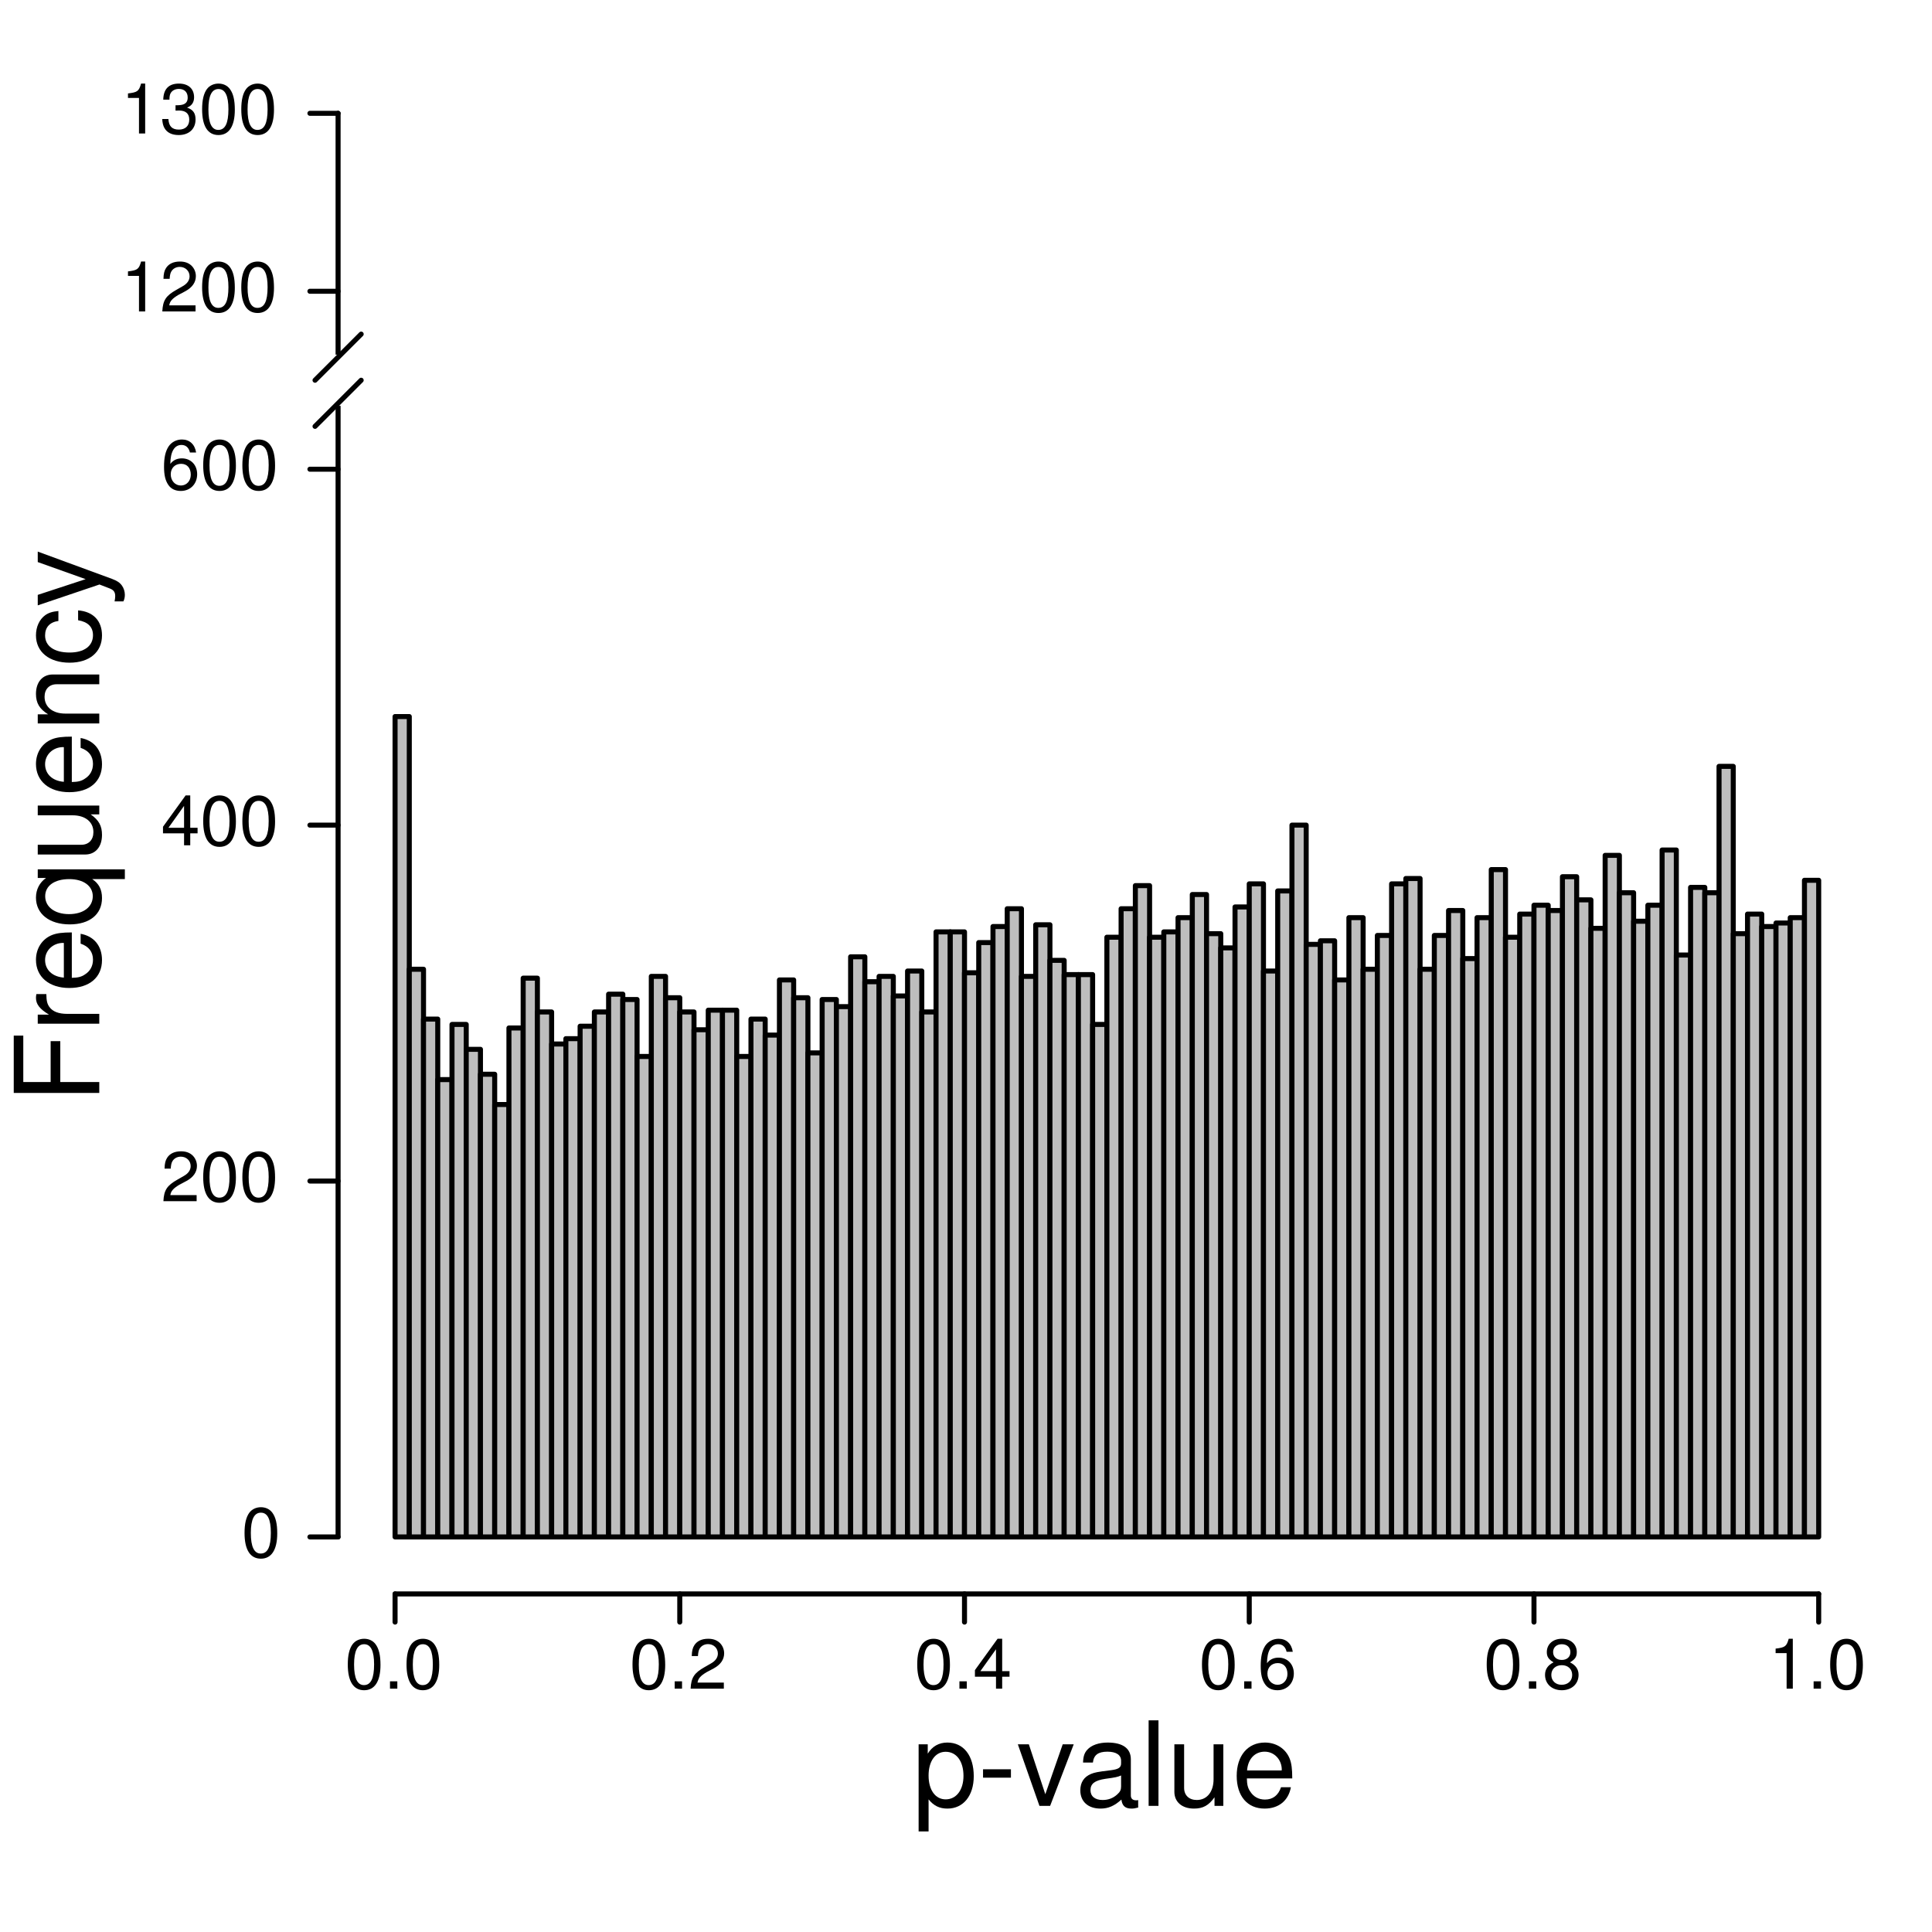<?xml version="1.0" encoding="UTF-8"?>
<svg xmlns="http://www.w3.org/2000/svg" xmlns:xlink="http://www.w3.org/1999/xlink" width="288pt" height="288pt" viewBox="0 0 288 288" version="1.1">
<defs>
<g>
<symbol overflow="visible" id="glyph0-0">
<path style="stroke:none;" d=""/>
</symbol>
<symbol overflow="visible" id="glyph0-1">
<path style="stroke:none;" d="M 0.938 3.812 L 2.422 3.812 L 2.422 -0.969 C 3.188 -0.016 4.047 0.406 5.234 0.406 C 7.594 0.406 9.156 -1.5 9.156 -4.422 C 9.156 -7.5 7.641 -9.438 5.219 -9.438 C 3.969 -9.438 2.969 -8.875 2.297 -7.781 L 2.297 -9.172 L 0.938 -9.172 Z M 4.969 -8.062 C 6.578 -8.062 7.625 -6.656 7.625 -4.469 C 7.625 -2.375 6.562 -0.969 4.969 -0.969 C 3.438 -0.969 2.422 -2.359 2.422 -4.516 C 2.422 -6.672 3.438 -8.062 4.969 -8.062 Z M 4.969 -8.062 "/>
</symbol>
<symbol overflow="visible" id="glyph0-2">
<path style="stroke:none;" d="M 4.969 -5.453 L 0.812 -5.453 L 0.812 -4.203 L 4.969 -4.203 Z M 4.969 -5.453 "/>
</symbol>
<symbol overflow="visible" id="glyph0-3">
<path style="stroke:none;" d="M 4.984 0 L 8.5 -9.172 L 6.859 -9.172 L 4.266 -1.734 L 1.812 -9.172 L 0.172 -9.172 L 3.391 0 Z M 4.984 0 "/>
</symbol>
<symbol overflow="visible" id="glyph0-4">
<path style="stroke:none;" d="M 9.359 -0.859 C 9.203 -0.828 9.141 -0.828 9.047 -0.828 C 8.547 -0.828 8.266 -1.078 8.266 -1.547 L 8.266 -6.938 C 8.266 -8.562 7.062 -9.438 4.812 -9.438 C 3.484 -9.438 2.375 -9.047 1.766 -8.359 C 1.344 -7.891 1.172 -7.375 1.141 -6.453 L 2.609 -6.453 C 2.734 -7.578 3.391 -8.078 4.766 -8.078 C 6.078 -8.078 6.812 -7.594 6.812 -6.719 L 6.812 -6.328 C 6.812 -5.719 6.438 -5.453 5.281 -5.312 C 3.219 -5.062 2.906 -4.984 2.344 -4.766 C 1.281 -4.328 0.734 -3.5 0.734 -2.312 C 0.734 -0.641 1.891 0.406 3.75 0.406 C 4.906 0.406 5.828 0 6.859 -0.938 C 6.969 -0.016 7.422 0.406 8.359 0.406 C 8.656 0.406 8.891 0.375 9.359 0.25 Z M 6.812 -2.891 C 6.812 -2.391 6.672 -2.094 6.234 -1.703 C 5.641 -1.156 4.922 -0.875 4.062 -0.875 C 2.922 -0.875 2.25 -1.422 2.25 -2.344 C 2.25 -3.312 2.906 -3.797 4.469 -4.031 C 6 -4.234 6.312 -4.312 6.812 -4.531 Z M 6.812 -2.891 "/>
</symbol>
<symbol overflow="visible" id="glyph0-5">
<path style="stroke:none;" d="M 2.656 -12.75 L 1.188 -12.75 L 1.188 0 L 2.656 0 Z M 2.656 -12.75 "/>
</symbol>
<symbol overflow="visible" id="glyph0-6">
<path style="stroke:none;" d="M 8.438 0 L 8.438 -9.172 L 6.984 -9.172 L 6.984 -3.969 C 6.984 -2.094 6 -0.875 4.484 -0.875 C 3.328 -0.875 2.594 -1.578 2.594 -2.672 L 2.594 -9.172 L 1.141 -9.172 L 1.141 -2.094 C 1.141 -0.578 2.281 0.406 4.062 0.406 C 5.406 0.406 6.266 -0.062 7.125 -1.281 L 7.125 0 Z M 8.438 0 "/>
</symbol>
<symbol overflow="visible" id="glyph0-7">
<path style="stroke:none;" d="M 8.984 -4.094 C 8.984 -5.5 8.875 -6.328 8.609 -7.016 C 8.016 -8.516 6.609 -9.438 4.906 -9.438 C 2.344 -9.438 0.703 -7.469 0.703 -4.469 C 0.703 -1.453 2.297 0.406 4.859 0.406 C 6.969 0.406 8.422 -0.781 8.781 -2.781 L 7.312 -2.781 C 6.906 -1.578 6.094 -0.938 4.922 -0.938 C 3.984 -0.938 3.203 -1.359 2.719 -2.141 C 2.359 -2.656 2.234 -3.188 2.219 -4.094 Z M 2.25 -5.281 C 2.375 -6.984 3.406 -8.078 4.875 -8.078 C 6.312 -8.078 7.422 -6.891 7.422 -5.391 C 7.422 -5.359 7.422 -5.312 7.406 -5.281 Z M 2.25 -5.281 "/>
</symbol>
<symbol overflow="visible" id="glyph1-0">
<path style="stroke:none;" d=""/>
</symbol>
<symbol overflow="visible" id="glyph1-1">
<path style="stroke:none;" d="M 2.891 -7.438 C 2.188 -7.438 1.562 -7.141 1.172 -6.625 C 0.688 -5.969 0.453 -4.984 0.453 -3.594 C 0.453 -1.094 1.297 0.234 2.891 0.234 C 4.469 0.234 5.328 -1.094 5.328 -3.531 C 5.328 -4.984 5.094 -5.953 4.594 -6.625 C 4.203 -7.156 3.594 -7.438 2.891 -7.438 Z M 2.891 -6.625 C 3.891 -6.625 4.375 -5.625 4.375 -3.625 C 4.375 -1.516 3.891 -0.531 2.859 -0.531 C 1.891 -0.531 1.391 -1.547 1.391 -3.594 C 1.391 -5.625 1.891 -6.625 2.891 -6.625 Z M 2.891 -6.625 "/>
</symbol>
<symbol overflow="visible" id="glyph1-2">
<path style="stroke:none;" d="M 2 -1.094 L 0.906 -1.094 L 0.906 0 L 2 0 Z M 2 -1.094 "/>
</symbol>
<symbol overflow="visible" id="glyph1-3">
<path style="stroke:none;" d="M 5.312 -0.906 L 1.391 -0.906 C 1.484 -1.516 1.828 -1.906 2.734 -2.453 L 3.797 -3.016 C 4.828 -3.578 5.359 -4.344 5.359 -5.266 C 5.359 -5.875 5.109 -6.453 4.672 -6.859 C 4.234 -7.25 3.688 -7.438 2.984 -7.438 C 2.031 -7.438 1.328 -7.109 0.922 -6.484 C 0.656 -6.078 0.547 -5.625 0.531 -4.859 L 1.453 -4.859 C 1.484 -5.359 1.547 -5.672 1.672 -5.906 C 1.906 -6.359 2.391 -6.641 2.953 -6.641 C 3.797 -6.641 4.422 -6.031 4.422 -5.234 C 4.422 -4.656 4.078 -4.141 3.406 -3.766 L 2.453 -3.219 C 0.891 -2.344 0.438 -1.641 0.359 0 L 5.312 0 Z M 5.312 -0.906 "/>
</symbol>
<symbol overflow="visible" id="glyph1-4">
<path style="stroke:none;" d="M 3.438 -1.781 L 3.438 0 L 4.359 0 L 4.359 -1.781 L 5.453 -1.781 L 5.453 -2.609 L 4.359 -2.609 L 4.359 -7.438 L 3.672 -7.438 L 0.297 -2.766 L 0.297 -1.781 Z M 3.438 -2.609 L 1.109 -2.609 L 3.438 -5.875 Z M 3.438 -2.609 "/>
</symbol>
<symbol overflow="visible" id="glyph1-5">
<path style="stroke:none;" d="M 5.234 -5.5 C 5.047 -6.719 4.25 -7.438 3.125 -7.438 C 2.297 -7.438 1.562 -7.047 1.125 -6.391 C 0.656 -5.656 0.453 -4.75 0.453 -3.391 C 0.453 -2.141 0.641 -1.344 1.078 -0.688 C 1.484 -0.078 2.125 0.234 2.953 0.234 C 4.375 0.234 5.391 -0.812 5.391 -2.266 C 5.391 -3.656 4.438 -4.625 3.109 -4.625 C 2.375 -4.625 1.797 -4.344 1.391 -3.797 C 1.406 -5.625 2 -6.625 3.062 -6.625 C 3.703 -6.625 4.156 -6.219 4.312 -5.5 Z M 3 -3.812 C 3.891 -3.812 4.438 -3.188 4.438 -2.188 C 4.438 -1.266 3.812 -0.578 2.969 -0.578 C 2.094 -0.578 1.453 -1.297 1.453 -2.25 C 1.453 -3.172 2.078 -3.812 3 -3.812 Z M 3 -3.812 "/>
</symbol>
<symbol overflow="visible" id="glyph1-6">
<path style="stroke:none;" d="M 4.109 -3.922 C 4.875 -4.375 5.125 -4.75 5.125 -5.453 C 5.125 -6.625 4.203 -7.438 2.891 -7.438 C 1.578 -7.438 0.656 -6.625 0.656 -5.453 C 0.656 -4.766 0.906 -4.391 1.656 -3.922 C 0.812 -3.5 0.391 -2.891 0.391 -2.062 C 0.391 -0.703 1.422 0.234 2.891 0.234 C 4.359 0.234 5.391 -0.703 5.391 -2.062 C 5.391 -2.891 4.969 -3.5 4.109 -3.922 Z M 2.891 -6.625 C 3.672 -6.625 4.172 -6.156 4.172 -5.438 C 4.172 -4.75 3.672 -4.281 2.891 -4.281 C 2.109 -4.281 1.594 -4.75 1.594 -5.453 C 1.594 -6.156 2.109 -6.625 2.891 -6.625 Z M 2.891 -3.5 C 3.812 -3.5 4.438 -2.922 4.438 -2.047 C 4.438 -1.172 3.812 -0.578 2.859 -0.578 C 1.969 -0.578 1.328 -1.172 1.328 -2.047 C 1.328 -2.922 1.969 -3.5 2.891 -3.5 Z M 2.891 -3.5 "/>
</symbol>
<symbol overflow="visible" id="glyph1-7">
<path style="stroke:none;" d="M 2.719 -5.297 L 2.719 0 L 3.641 0 L 3.641 -7.438 L 3.031 -7.438 C 2.703 -6.297 2.5 -6.141 1.078 -5.969 L 1.078 -5.297 Z M 2.719 -5.297 "/>
</symbol>
<symbol overflow="visible" id="glyph1-8">
<path style="stroke:none;" d="M 2.328 -3.406 L 2.438 -3.406 L 2.828 -3.422 C 3.844 -3.422 4.375 -2.969 4.375 -2.062 C 4.375 -1.141 3.797 -0.578 2.828 -0.578 C 1.812 -0.578 1.328 -1.078 1.266 -2.156 L 0.344 -2.156 C 0.375 -1.562 0.484 -1.172 0.656 -0.844 C 1.047 -0.125 1.781 0.234 2.797 0.234 C 4.328 0.234 5.312 -0.672 5.312 -2.078 C 5.312 -3.031 4.953 -3.547 4.047 -3.859 C 4.75 -4.125 5.094 -4.656 5.094 -5.391 C 5.094 -6.672 4.234 -7.438 2.828 -7.438 C 1.328 -7.438 0.531 -6.625 0.5 -5.047 L 1.422 -5.047 C 1.422 -5.484 1.469 -5.75 1.578 -5.969 C 1.797 -6.391 2.25 -6.641 2.828 -6.641 C 3.656 -6.641 4.141 -6.156 4.141 -5.359 C 4.141 -4.844 3.953 -4.531 3.547 -4.359 C 3.297 -4.25 2.969 -4.203 2.328 -4.203 Z M 2.328 -3.406 "/>
</symbol>
<symbol overflow="visible" id="glyph2-0">
<path style="stroke:none;" d=""/>
</symbol>
<symbol overflow="visible" id="glyph2-1">
<path style="stroke:none;" d="M -5.812 -3.203 L -5.812 -9.297 L -7.25 -9.297 L -7.25 -3.203 L -11.328 -3.203 L -11.328 -10.125 L -12.75 -10.125 L -12.75 -1.578 L 0 -1.578 L 0 -3.203 Z M -5.812 -3.203 "/>
</symbol>
<symbol overflow="visible" id="glyph2-2">
<path style="stroke:none;" d="M -9.172 -1.203 L 0 -1.203 L 0 -2.672 L -4.766 -2.672 C -6.078 -2.672 -6.938 -3.016 -7.438 -3.703 C -7.766 -4.172 -7.875 -4.609 -7.891 -5.625 L -9.375 -5.625 C -9.422 -5.375 -9.438 -5.25 -9.438 -5.062 C -9.438 -4.109 -8.875 -3.391 -7.5 -2.562 L -9.172 -2.562 Z M -9.172 -1.203 "/>
</symbol>
<symbol overflow="visible" id="glyph2-3">
<path style="stroke:none;" d="M -4.094 -8.984 C -5.5 -8.984 -6.328 -8.875 -7.016 -8.609 C -8.516 -8.016 -9.438 -6.609 -9.438 -4.906 C -9.438 -2.344 -7.469 -0.703 -4.469 -0.703 C -1.453 -0.703 0.406 -2.297 0.406 -4.859 C 0.406 -6.969 -0.781 -8.422 -2.781 -8.781 L -2.781 -7.312 C -1.578 -6.906 -0.938 -6.094 -0.938 -4.922 C -0.938 -3.984 -1.359 -3.203 -2.141 -2.719 C -2.656 -2.359 -3.188 -2.234 -4.094 -2.219 Z M -5.281 -2.25 C -6.984 -2.375 -8.078 -3.406 -8.078 -4.875 C -8.078 -6.312 -6.891 -7.422 -5.391 -7.422 C -5.359 -7.422 -5.312 -7.422 -5.281 -7.406 Z M -5.281 -2.25 "/>
</symbol>
<symbol overflow="visible" id="glyph2-4">
<path style="stroke:none;" d="M 3.812 -8.656 L -9.172 -8.656 L -9.172 -7.375 L -7.938 -7.375 C -8.906 -6.688 -9.438 -5.656 -9.438 -4.438 C -9.438 -2.031 -7.453 -0.453 -4.406 -0.453 C -1.438 -0.453 0.406 -1.953 0.406 -4.375 C 0.406 -5.656 -0.047 -6.531 -1.047 -7.203 L 3.812 -7.203 Z M -8.062 -4.656 C -8.062 -6.219 -6.672 -7.203 -4.469 -7.203 C -2.359 -7.203 -0.969 -6.188 -0.969 -4.656 C -0.969 -3.047 -2.375 -1.984 -4.516 -1.984 C -6.625 -1.984 -8.062 -3.047 -8.062 -4.656 Z M -8.062 -4.656 "/>
</symbol>
<symbol overflow="visible" id="glyph2-5">
<path style="stroke:none;" d="M 0 -8.438 L -9.172 -8.438 L -9.172 -6.984 L -3.969 -6.984 C -2.094 -6.984 -0.875 -6 -0.875 -4.484 C -0.875 -3.328 -1.578 -2.594 -2.672 -2.594 L -9.172 -2.594 L -9.172 -1.141 L -2.094 -1.141 C -0.578 -1.141 0.406 -2.281 0.406 -4.062 C 0.406 -5.406 -0.062 -6.266 -1.281 -7.125 L 0 -7.125 Z M 0 -8.438 "/>
</symbol>
<symbol overflow="visible" id="glyph2-6">
<path style="stroke:none;" d="M -9.172 -1.219 L 0 -1.219 L 0 -2.688 L -5.062 -2.688 C -6.938 -2.688 -8.156 -3.672 -8.156 -5.188 C -8.156 -6.328 -7.453 -7.062 -6.359 -7.062 L 0 -7.062 L 0 -8.516 L -6.938 -8.516 C -8.453 -8.516 -9.438 -7.391 -9.438 -5.625 C -9.438 -4.25 -8.906 -3.375 -7.625 -2.578 L -9.172 -2.578 Z M -9.172 -1.219 "/>
</symbol>
<symbol overflow="visible" id="glyph2-7">
<path style="stroke:none;" d="M -6.094 -8.25 C -6.984 -8.172 -7.562 -7.984 -8.062 -7.625 C -8.922 -7 -9.438 -5.891 -9.438 -4.625 C -9.438 -2.156 -7.469 -0.547 -4.422 -0.547 C -1.469 -0.547 0.406 -2.125 0.406 -4.609 C 0.406 -6.797 -0.906 -8.172 -3.156 -8.344 L -3.156 -6.875 C -1.688 -6.625 -0.938 -5.875 -0.938 -4.641 C -0.938 -3.031 -2.25 -2.062 -4.422 -2.062 C -6.719 -2.062 -8.078 -3.016 -8.078 -4.609 C -8.078 -5.828 -7.375 -6.594 -6.094 -6.766 Z M -6.094 -8.25 "/>
</symbol>
<symbol overflow="visible" id="glyph2-8">
<path style="stroke:none;" d="M -9.172 -6.797 L -2.031 -4.25 L -9.172 -1.906 L -9.172 -0.344 L 0.031 -3.453 L 1.484 -2.891 C 2.141 -2.656 2.375 -2.328 2.375 -1.719 C 2.375 -1.5 2.344 -1.266 2.281 -0.938 L 3.594 -0.938 C 3.75 -1.25 3.812 -1.547 3.812 -1.922 C 3.812 -2.391 3.656 -2.906 3.375 -3.297 C 3.047 -3.75 2.656 -4 1.922 -4.281 L -9.172 -8.359 Z M -9.172 -6.797 "/>
</symbol>
</g>
</defs>
<g id="surface1172">
<rect x="0" y="0" width="288" height="288" style="fill:rgb(100%,100%,100%);fill-opacity:1;stroke:none;"/>
<g style="fill:rgb(0%,0%,0%);fill-opacity:1;">
  <use xlink:href="#glyph0-1" x="136" y="269.197"/>
  <use xlink:href="#glyph0-2" x="145.729" y="269.197"/>
  <use xlink:href="#glyph0-3" x="151.557" y="269.197"/>
  <use xlink:href="#glyph0-4" x="160.307" y="269.197"/>
  <use xlink:href="#glyph0-5" x="170.036" y="269.197"/>
  <use xlink:href="#glyph0-6" x="173.921" y="269.197"/>
  <use xlink:href="#glyph0-7" x="183.65" y="269.197"/>
</g>
<path style="fill:none;stroke-width:0.75;stroke-linecap:round;stroke-linejoin:round;stroke:rgb(0%,0%,0%);stroke-opacity:1;stroke-miterlimit:10;" d="M 58.891 237.602 L 271.109 237.602 "/>
<path style="fill:none;stroke-width:0.75;stroke-linecap:round;stroke-linejoin:round;stroke:rgb(0%,0%,0%);stroke-opacity:1;stroke-miterlimit:10;" d="M 58.891 237.602 L 58.891 241.801 "/>
<path style="fill:none;stroke-width:0.75;stroke-linecap:round;stroke-linejoin:round;stroke:rgb(0%,0%,0%);stroke-opacity:1;stroke-miterlimit:10;" d="M 101.332 237.602 L 101.332 241.801 "/>
<path style="fill:none;stroke-width:0.75;stroke-linecap:round;stroke-linejoin:round;stroke:rgb(0%,0%,0%);stroke-opacity:1;stroke-miterlimit:10;" d="M 143.777 237.602 L 143.777 241.801 "/>
<path style="fill:none;stroke-width:0.75;stroke-linecap:round;stroke-linejoin:round;stroke:rgb(0%,0%,0%);stroke-opacity:1;stroke-miterlimit:10;" d="M 186.223 237.602 L 186.223 241.801 "/>
<path style="fill:none;stroke-width:0.75;stroke-linecap:round;stroke-linejoin:round;stroke:rgb(0%,0%,0%);stroke-opacity:1;stroke-miterlimit:10;" d="M 228.668 237.602 L 228.668 241.801 "/>
<path style="fill:none;stroke-width:0.75;stroke-linecap:round;stroke-linejoin:round;stroke:rgb(0%,0%,0%);stroke-opacity:1;stroke-miterlimit:10;" d="M 271.109 237.602 L 271.109 241.801 "/>
<g style="fill:rgb(0%,0%,0%);fill-opacity:1;">
  <use xlink:href="#glyph1-1" x="51.391" y="251.726"/>
  <use xlink:href="#glyph1-2" x="57.229" y="251.726"/>
  <use xlink:href="#glyph1-1" x="60.147" y="251.726"/>
</g>
<g style="fill:rgb(0%,0%,0%);fill-opacity:1;">
  <use xlink:href="#glyph1-1" x="93.832" y="251.726"/>
  <use xlink:href="#glyph1-2" x="99.67" y="251.726"/>
  <use xlink:href="#glyph1-3" x="102.589" y="251.726"/>
</g>
<g style="fill:rgb(0%,0%,0%);fill-opacity:1;">
  <use xlink:href="#glyph1-1" x="136.277" y="251.726"/>
  <use xlink:href="#glyph1-2" x="142.115" y="251.726"/>
  <use xlink:href="#glyph1-4" x="145.034" y="251.726"/>
</g>
<g style="fill:rgb(0%,0%,0%);fill-opacity:1;">
  <use xlink:href="#glyph1-1" x="178.723" y="251.726"/>
  <use xlink:href="#glyph1-2" x="184.561" y="251.726"/>
  <use xlink:href="#glyph1-5" x="187.479" y="251.726"/>
</g>
<g style="fill:rgb(0%,0%,0%);fill-opacity:1;">
  <use xlink:href="#glyph1-1" x="221.168" y="251.726"/>
  <use xlink:href="#glyph1-2" x="227.006" y="251.726"/>
  <use xlink:href="#glyph1-6" x="229.925" y="251.726"/>
</g>
<g style="fill:rgb(0%,0%,0%);fill-opacity:1;">
  <use xlink:href="#glyph1-7" x="263.609" y="251.726"/>
  <use xlink:href="#glyph1-2" x="269.447" y="251.726"/>
  <use xlink:href="#glyph1-1" x="272.366" y="251.726"/>
</g>
<path style="fill-rule:nonzero;fill:rgb(74.51%,74.51%,74.51%);fill-opacity:1;stroke-width:0.75;stroke-linecap:round;stroke-linejoin:round;stroke:rgb(0%,0%,0%);stroke-opacity:1;stroke-miterlimit:10;" d="M 58.891 229.109 L 61.012 229.109 L 61.012 106.816 L 58.891 106.816 Z M 58.891 229.109 "/>
<path style="fill-rule:nonzero;fill:rgb(74.51%,74.51%,74.51%);fill-opacity:1;stroke-width:0.75;stroke-linecap:round;stroke-linejoin:round;stroke:rgb(0%,0%,0%);stroke-opacity:1;stroke-miterlimit:10;" d="M 61.012 229.109 L 63.133 229.109 L 63.133 144.484 L 61.012 144.484 Z M 61.012 229.109 "/>
<path style="fill-rule:nonzero;fill:rgb(74.51%,74.51%,74.51%);fill-opacity:1;stroke-width:0.75;stroke-linecap:round;stroke-linejoin:round;stroke:rgb(0%,0%,0%);stroke-opacity:1;stroke-miterlimit:10;" d="M 63.133 229.109 L 65.254 229.109 L 65.254 151.914 L 63.133 151.914 Z M 63.133 229.109 "/>
<path style="fill-rule:nonzero;fill:rgb(74.51%,74.51%,74.51%);fill-opacity:1;stroke-width:0.75;stroke-linecap:round;stroke-linejoin:round;stroke:rgb(0%,0%,0%);stroke-opacity:1;stroke-miterlimit:10;" d="M 65.254 229.109 L 67.375 229.109 L 67.375 160.934 L 65.254 160.934 Z M 65.254 229.109 "/>
<path style="fill-rule:nonzero;fill:rgb(74.51%,74.51%,74.51%);fill-opacity:1;stroke-width:0.75;stroke-linecap:round;stroke-linejoin:round;stroke:rgb(0%,0%,0%);stroke-opacity:1;stroke-miterlimit:10;" d="M 67.379 229.109 L 69.5 229.109 L 69.5 152.711 L 67.379 152.711 Z M 67.379 229.109 "/>
<path style="fill-rule:nonzero;fill:rgb(74.51%,74.51%,74.51%);fill-opacity:1;stroke-width:0.75;stroke-linecap:round;stroke-linejoin:round;stroke:rgb(0%,0%,0%);stroke-opacity:1;stroke-miterlimit:10;" d="M 69.5 229.109 L 71.621 229.109 L 71.621 156.422 L 69.5 156.422 Z M 69.5 229.109 "/>
<path style="fill-rule:nonzero;fill:rgb(74.51%,74.51%,74.51%);fill-opacity:1;stroke-width:0.75;stroke-linecap:round;stroke-linejoin:round;stroke:rgb(0%,0%,0%);stroke-opacity:1;stroke-miterlimit:10;" d="M 71.621 229.109 L 73.742 229.109 L 73.742 160.137 L 71.621 160.137 Z M 71.621 229.109 "/>
<path style="fill-rule:nonzero;fill:rgb(74.51%,74.51%,74.51%);fill-opacity:1;stroke-width:0.75;stroke-linecap:round;stroke-linejoin:round;stroke:rgb(0%,0%,0%);stroke-opacity:1;stroke-miterlimit:10;" d="M 73.746 229.109 L 75.867 229.109 L 75.867 164.648 L 73.746 164.648 Z M 73.746 229.109 "/>
<path style="fill-rule:nonzero;fill:rgb(74.51%,74.51%,74.51%);fill-opacity:1;stroke-width:0.75;stroke-linecap:round;stroke-linejoin:round;stroke:rgb(0%,0%,0%);stroke-opacity:1;stroke-miterlimit:10;" d="M 75.867 229.109 L 77.988 229.109 L 77.988 153.238 L 75.867 153.238 Z M 75.867 229.109 "/>
<path style="fill-rule:nonzero;fill:rgb(74.51%,74.51%,74.51%);fill-opacity:1;stroke-width:0.75;stroke-linecap:round;stroke-linejoin:round;stroke:rgb(0%,0%,0%);stroke-opacity:1;stroke-miterlimit:10;" d="M 77.988 229.109 L 80.109 229.109 L 80.109 145.812 L 77.988 145.812 Z M 77.988 229.109 "/>
<path style="fill-rule:nonzero;fill:rgb(74.51%,74.51%,74.51%);fill-opacity:1;stroke-width:0.75;stroke-linecap:round;stroke-linejoin:round;stroke:rgb(0%,0%,0%);stroke-opacity:1;stroke-miterlimit:10;" d="M 80.109 229.109 L 82.23 229.109 L 82.23 150.852 L 80.109 150.852 Z M 80.109 229.109 "/>
<path style="fill-rule:nonzero;fill:rgb(74.51%,74.51%,74.51%);fill-opacity:1;stroke-width:0.75;stroke-linecap:round;stroke-linejoin:round;stroke:rgb(0%,0%,0%);stroke-opacity:1;stroke-miterlimit:10;" d="M 82.234 229.109 L 84.355 229.109 L 84.355 155.629 L 82.234 155.629 Z M 82.234 229.109 "/>
<path style="fill-rule:nonzero;fill:rgb(74.51%,74.51%,74.51%);fill-opacity:1;stroke-width:0.75;stroke-linecap:round;stroke-linejoin:round;stroke:rgb(0%,0%,0%);stroke-opacity:1;stroke-miterlimit:10;" d="M 84.355 229.109 L 86.477 229.109 L 86.477 154.832 L 84.355 154.832 Z M 84.355 229.109 "/>
<path style="fill-rule:nonzero;fill:rgb(74.51%,74.51%,74.51%);fill-opacity:1;stroke-width:0.75;stroke-linecap:round;stroke-linejoin:round;stroke:rgb(0%,0%,0%);stroke-opacity:1;stroke-miterlimit:10;" d="M 86.477 229.109 L 88.598 229.109 L 88.598 152.977 L 86.477 152.977 Z M 86.477 229.109 "/>
<path style="fill-rule:nonzero;fill:rgb(74.51%,74.51%,74.51%);fill-opacity:1;stroke-width:0.75;stroke-linecap:round;stroke-linejoin:round;stroke:rgb(0%,0%,0%);stroke-opacity:1;stroke-miterlimit:10;" d="M 88.602 229.109 L 90.723 229.109 L 90.723 150.852 L 88.602 150.852 Z M 88.602 229.109 "/>
<path style="fill-rule:nonzero;fill:rgb(74.51%,74.51%,74.51%);fill-opacity:1;stroke-width:0.75;stroke-linecap:round;stroke-linejoin:round;stroke:rgb(0%,0%,0%);stroke-opacity:1;stroke-miterlimit:10;" d="M 90.723 229.109 L 92.844 229.109 L 92.844 148.199 L 90.723 148.199 Z M 90.723 229.109 "/>
<path style="fill-rule:nonzero;fill:rgb(74.51%,74.51%,74.51%);fill-opacity:1;stroke-width:0.75;stroke-linecap:round;stroke-linejoin:round;stroke:rgb(0%,0%,0%);stroke-opacity:1;stroke-miterlimit:10;" d="M 92.844 229.109 L 94.965 229.109 L 94.965 148.996 L 92.844 148.996 Z M 92.844 229.109 "/>
<path style="fill-rule:nonzero;fill:rgb(74.51%,74.51%,74.51%);fill-opacity:1;stroke-width:0.75;stroke-linecap:round;stroke-linejoin:round;stroke:rgb(0%,0%,0%);stroke-opacity:1;stroke-miterlimit:10;" d="M 94.965 229.109 L 97.086 229.109 L 97.086 157.484 L 94.965 157.484 Z M 94.965 229.109 "/>
<path style="fill-rule:nonzero;fill:rgb(74.51%,74.51%,74.51%);fill-opacity:1;stroke-width:0.75;stroke-linecap:round;stroke-linejoin:round;stroke:rgb(0%,0%,0%);stroke-opacity:1;stroke-miterlimit:10;" d="M 97.09 229.109 L 99.211 229.109 L 99.211 145.547 L 97.09 145.547 Z M 97.09 229.109 "/>
<path style="fill-rule:nonzero;fill:rgb(74.51%,74.51%,74.51%);fill-opacity:1;stroke-width:0.75;stroke-linecap:round;stroke-linejoin:round;stroke:rgb(0%,0%,0%);stroke-opacity:1;stroke-miterlimit:10;" d="M 99.211 229.109 L 101.332 229.109 L 101.332 148.73 L 99.211 148.73 Z M 99.211 229.109 "/>
<path style="fill-rule:nonzero;fill:rgb(74.51%,74.51%,74.51%);fill-opacity:1;stroke-width:0.75;stroke-linecap:round;stroke-linejoin:round;stroke:rgb(0%,0%,0%);stroke-opacity:1;stroke-miterlimit:10;" d="M 101.332 229.109 L 103.453 229.109 L 103.453 150.852 L 101.332 150.852 Z M 101.332 229.109 "/>
<path style="fill-rule:nonzero;fill:rgb(74.51%,74.51%,74.51%);fill-opacity:1;stroke-width:0.75;stroke-linecap:round;stroke-linejoin:round;stroke:rgb(0%,0%,0%);stroke-opacity:1;stroke-miterlimit:10;" d="M 103.457 229.109 L 105.578 229.109 L 105.578 153.504 L 103.457 153.504 Z M 103.457 229.109 "/>
<path style="fill-rule:nonzero;fill:rgb(74.51%,74.51%,74.51%);fill-opacity:1;stroke-width:0.75;stroke-linecap:round;stroke-linejoin:round;stroke:rgb(0%,0%,0%);stroke-opacity:1;stroke-miterlimit:10;" d="M 105.578 229.109 L 107.699 229.109 L 107.699 150.586 L 105.578 150.586 Z M 105.578 229.109 "/>
<path style="fill-rule:nonzero;fill:rgb(74.51%,74.51%,74.51%);fill-opacity:1;stroke-width:0.75;stroke-linecap:round;stroke-linejoin:round;stroke:rgb(0%,0%,0%);stroke-opacity:1;stroke-miterlimit:10;" d="M 107.699 229.109 L 109.82 229.109 L 109.82 150.586 L 107.699 150.586 Z M 107.699 229.109 "/>
<path style="fill-rule:nonzero;fill:rgb(74.51%,74.51%,74.51%);fill-opacity:1;stroke-width:0.75;stroke-linecap:round;stroke-linejoin:round;stroke:rgb(0%,0%,0%);stroke-opacity:1;stroke-miterlimit:10;" d="M 109.82 229.109 L 111.941 229.109 L 111.941 157.484 L 109.82 157.484 Z M 109.82 229.109 "/>
<path style="fill-rule:nonzero;fill:rgb(74.51%,74.51%,74.51%);fill-opacity:1;stroke-width:0.75;stroke-linecap:round;stroke-linejoin:round;stroke:rgb(0%,0%,0%);stroke-opacity:1;stroke-miterlimit:10;" d="M 111.945 229.109 L 114.066 229.109 L 114.066 151.914 L 111.945 151.914 Z M 111.945 229.109 "/>
<path style="fill-rule:nonzero;fill:rgb(74.51%,74.51%,74.51%);fill-opacity:1;stroke-width:0.75;stroke-linecap:round;stroke-linejoin:round;stroke:rgb(0%,0%,0%);stroke-opacity:1;stroke-miterlimit:10;" d="M 114.066 229.109 L 116.188 229.109 L 116.188 154.301 L 114.066 154.301 Z M 114.066 229.109 "/>
<path style="fill-rule:nonzero;fill:rgb(74.51%,74.51%,74.51%);fill-opacity:1;stroke-width:0.75;stroke-linecap:round;stroke-linejoin:round;stroke:rgb(0%,0%,0%);stroke-opacity:1;stroke-miterlimit:10;" d="M 116.188 229.109 L 118.309 229.109 L 118.309 146.078 L 116.188 146.078 Z M 116.188 229.109 "/>
<path style="fill-rule:nonzero;fill:rgb(74.51%,74.51%,74.51%);fill-opacity:1;stroke-width:0.75;stroke-linecap:round;stroke-linejoin:round;stroke:rgb(0%,0%,0%);stroke-opacity:1;stroke-miterlimit:10;" d="M 118.312 229.109 L 120.434 229.109 L 120.434 148.73 L 118.312 148.73 Z M 118.312 229.109 "/>
<path style="fill-rule:nonzero;fill:rgb(74.51%,74.51%,74.51%);fill-opacity:1;stroke-width:0.75;stroke-linecap:round;stroke-linejoin:round;stroke:rgb(0%,0%,0%);stroke-opacity:1;stroke-miterlimit:10;" d="M 120.434 229.109 L 122.555 229.109 L 122.555 156.953 L 120.434 156.953 Z M 120.434 229.109 "/>
<path style="fill-rule:nonzero;fill:rgb(74.51%,74.51%,74.51%);fill-opacity:1;stroke-width:0.75;stroke-linecap:round;stroke-linejoin:round;stroke:rgb(0%,0%,0%);stroke-opacity:1;stroke-miterlimit:10;" d="M 122.555 229.109 L 124.676 229.109 L 124.676 148.996 L 122.555 148.996 Z M 122.555 229.109 "/>
<path style="fill-rule:nonzero;fill:rgb(74.51%,74.51%,74.51%);fill-opacity:1;stroke-width:0.75;stroke-linecap:round;stroke-linejoin:round;stroke:rgb(0%,0%,0%);stroke-opacity:1;stroke-miterlimit:10;" d="M 124.68 229.109 L 126.801 229.109 L 126.801 150.055 L 124.68 150.055 Z M 124.68 229.109 "/>
<path style="fill-rule:nonzero;fill:rgb(74.51%,74.51%,74.51%);fill-opacity:1;stroke-width:0.75;stroke-linecap:round;stroke-linejoin:round;stroke:rgb(0%,0%,0%);stroke-opacity:1;stroke-miterlimit:10;" d="M 126.801 229.109 L 128.922 229.109 L 128.922 142.629 L 126.801 142.629 Z M 126.801 229.109 "/>
<path style="fill-rule:nonzero;fill:rgb(74.51%,74.51%,74.51%);fill-opacity:1;stroke-width:0.75;stroke-linecap:round;stroke-linejoin:round;stroke:rgb(0%,0%,0%);stroke-opacity:1;stroke-miterlimit:10;" d="M 128.922 229.109 L 131.043 229.109 L 131.043 146.344 L 128.922 146.344 Z M 128.922 229.109 "/>
<path style="fill-rule:nonzero;fill:rgb(74.51%,74.51%,74.51%);fill-opacity:1;stroke-width:0.75;stroke-linecap:round;stroke-linejoin:round;stroke:rgb(0%,0%,0%);stroke-opacity:1;stroke-miterlimit:10;" d="M 131.043 229.109 L 133.164 229.109 L 133.164 145.547 L 131.043 145.547 Z M 131.043 229.109 "/>
<path style="fill-rule:nonzero;fill:rgb(74.51%,74.51%,74.51%);fill-opacity:1;stroke-width:0.75;stroke-linecap:round;stroke-linejoin:round;stroke:rgb(0%,0%,0%);stroke-opacity:1;stroke-miterlimit:10;" d="M 133.168 229.109 L 135.289 229.109 L 135.289 148.465 L 133.168 148.465 Z M 133.168 229.109 "/>
<path style="fill-rule:nonzero;fill:rgb(74.51%,74.51%,74.51%);fill-opacity:1;stroke-width:0.75;stroke-linecap:round;stroke-linejoin:round;stroke:rgb(0%,0%,0%);stroke-opacity:1;stroke-miterlimit:10;" d="M 135.289 229.109 L 137.41 229.109 L 137.41 144.75 L 135.289 144.75 Z M 135.289 229.109 "/>
<path style="fill-rule:nonzero;fill:rgb(74.51%,74.51%,74.51%);fill-opacity:1;stroke-width:0.75;stroke-linecap:round;stroke-linejoin:round;stroke:rgb(0%,0%,0%);stroke-opacity:1;stroke-miterlimit:10;" d="M 137.41 229.109 L 139.531 229.109 L 139.531 150.852 L 137.41 150.852 Z M 137.41 229.109 "/>
<path style="fill-rule:nonzero;fill:rgb(74.51%,74.51%,74.51%);fill-opacity:1;stroke-width:0.75;stroke-linecap:round;stroke-linejoin:round;stroke:rgb(0%,0%,0%);stroke-opacity:1;stroke-miterlimit:10;" d="M 139.535 229.109 L 141.656 229.109 L 141.656 138.914 L 139.535 138.914 Z M 139.535 229.109 "/>
<path style="fill-rule:nonzero;fill:rgb(74.51%,74.51%,74.51%);fill-opacity:1;stroke-width:0.75;stroke-linecap:round;stroke-linejoin:round;stroke:rgb(0%,0%,0%);stroke-opacity:1;stroke-miterlimit:10;" d="M 141.656 229.109 L 143.777 229.109 L 143.777 138.914 L 141.656 138.914 Z M 141.656 229.109 "/>
<path style="fill-rule:nonzero;fill:rgb(74.51%,74.51%,74.51%);fill-opacity:1;stroke-width:0.75;stroke-linecap:round;stroke-linejoin:round;stroke:rgb(0%,0%,0%);stroke-opacity:1;stroke-miterlimit:10;" d="M 143.777 229.109 L 145.898 229.109 L 145.898 145.016 L 143.777 145.016 Z M 143.777 229.109 "/>
<path style="fill-rule:nonzero;fill:rgb(74.51%,74.51%,74.51%);fill-opacity:1;stroke-width:0.75;stroke-linecap:round;stroke-linejoin:round;stroke:rgb(0%,0%,0%);stroke-opacity:1;stroke-miterlimit:10;" d="M 145.898 229.109 L 148.02 229.109 L 148.02 140.508 L 145.898 140.508 Z M 145.898 229.109 "/>
<path style="fill-rule:nonzero;fill:rgb(74.51%,74.51%,74.51%);fill-opacity:1;stroke-width:0.75;stroke-linecap:round;stroke-linejoin:round;stroke:rgb(0%,0%,0%);stroke-opacity:1;stroke-miterlimit:10;" d="M 148.023 229.109 L 150.145 229.109 L 150.145 138.117 L 148.023 138.117 Z M 148.023 229.109 "/>
<path style="fill-rule:nonzero;fill:rgb(74.51%,74.51%,74.51%);fill-opacity:1;stroke-width:0.75;stroke-linecap:round;stroke-linejoin:round;stroke:rgb(0%,0%,0%);stroke-opacity:1;stroke-miterlimit:10;" d="M 150.145 229.109 L 152.266 229.109 L 152.266 135.465 L 150.145 135.465 Z M 150.145 229.109 "/>
<path style="fill-rule:nonzero;fill:rgb(74.51%,74.51%,74.51%);fill-opacity:1;stroke-width:0.75;stroke-linecap:round;stroke-linejoin:round;stroke:rgb(0%,0%,0%);stroke-opacity:1;stroke-miterlimit:10;" d="M 152.266 229.109 L 154.387 229.109 L 154.387 145.547 L 152.266 145.547 Z M 152.266 229.109 "/>
<path style="fill-rule:nonzero;fill:rgb(74.51%,74.51%,74.51%);fill-opacity:1;stroke-width:0.75;stroke-linecap:round;stroke-linejoin:round;stroke:rgb(0%,0%,0%);stroke-opacity:1;stroke-miterlimit:10;" d="M 154.391 229.109 L 156.512 229.109 L 156.512 137.855 L 154.391 137.855 Z M 154.391 229.109 "/>
<path style="fill-rule:nonzero;fill:rgb(74.51%,74.51%,74.51%);fill-opacity:1;stroke-width:0.75;stroke-linecap:round;stroke-linejoin:round;stroke:rgb(0%,0%,0%);stroke-opacity:1;stroke-miterlimit:10;" d="M 156.512 229.109 L 158.633 229.109 L 158.633 143.16 L 156.512 143.16 Z M 156.512 229.109 "/>
<path style="fill-rule:nonzero;fill:rgb(74.51%,74.51%,74.51%);fill-opacity:1;stroke-width:0.75;stroke-linecap:round;stroke-linejoin:round;stroke:rgb(0%,0%,0%);stroke-opacity:1;stroke-miterlimit:10;" d="M 158.633 229.109 L 160.754 229.109 L 160.754 145.281 L 158.633 145.281 Z M 158.633 229.109 "/>
<path style="fill-rule:nonzero;fill:rgb(74.51%,74.51%,74.51%);fill-opacity:1;stroke-width:0.75;stroke-linecap:round;stroke-linejoin:round;stroke:rgb(0%,0%,0%);stroke-opacity:1;stroke-miterlimit:10;" d="M 160.754 229.109 L 162.875 229.109 L 162.875 145.281 L 160.754 145.281 Z M 160.754 229.109 "/>
<path style="fill-rule:nonzero;fill:rgb(74.51%,74.51%,74.51%);fill-opacity:1;stroke-width:0.75;stroke-linecap:round;stroke-linejoin:round;stroke:rgb(0%,0%,0%);stroke-opacity:1;stroke-miterlimit:10;" d="M 162.879 229.109 L 165 229.109 L 165 152.711 L 162.879 152.711 Z M 162.879 229.109 "/>
<path style="fill-rule:nonzero;fill:rgb(74.51%,74.51%,74.51%);fill-opacity:1;stroke-width:0.75;stroke-linecap:round;stroke-linejoin:round;stroke:rgb(0%,0%,0%);stroke-opacity:1;stroke-miterlimit:10;" d="M 165 229.109 L 167.121 229.109 L 167.121 139.711 L 165 139.711 Z M 165 229.109 "/>
<path style="fill-rule:nonzero;fill:rgb(74.51%,74.51%,74.51%);fill-opacity:1;stroke-width:0.75;stroke-linecap:round;stroke-linejoin:round;stroke:rgb(0%,0%,0%);stroke-opacity:1;stroke-miterlimit:10;" d="M 167.121 229.109 L 169.242 229.109 L 169.242 135.465 L 167.121 135.465 Z M 167.121 229.109 "/>
<path style="fill-rule:nonzero;fill:rgb(74.51%,74.51%,74.51%);fill-opacity:1;stroke-width:0.75;stroke-linecap:round;stroke-linejoin:round;stroke:rgb(0%,0%,0%);stroke-opacity:1;stroke-miterlimit:10;" d="M 169.246 229.109 L 171.367 229.109 L 171.367 132.02 L 169.246 132.02 Z M 169.246 229.109 "/>
<path style="fill-rule:nonzero;fill:rgb(74.51%,74.51%,74.51%);fill-opacity:1;stroke-width:0.75;stroke-linecap:round;stroke-linejoin:round;stroke:rgb(0%,0%,0%);stroke-opacity:1;stroke-miterlimit:10;" d="M 171.367 229.109 L 173.488 229.109 L 173.488 139.711 L 171.367 139.711 Z M 171.367 229.109 "/>
<path style="fill-rule:nonzero;fill:rgb(74.51%,74.51%,74.51%);fill-opacity:1;stroke-width:0.75;stroke-linecap:round;stroke-linejoin:round;stroke:rgb(0%,0%,0%);stroke-opacity:1;stroke-miterlimit:10;" d="M 173.488 229.109 L 175.609 229.109 L 175.609 138.914 L 173.488 138.914 Z M 173.488 229.109 "/>
<path style="fill-rule:nonzero;fill:rgb(74.51%,74.51%,74.51%);fill-opacity:1;stroke-width:0.75;stroke-linecap:round;stroke-linejoin:round;stroke:rgb(0%,0%,0%);stroke-opacity:1;stroke-miterlimit:10;" d="M 175.609 229.109 L 177.73 229.109 L 177.73 136.793 L 175.609 136.793 Z M 175.609 229.109 "/>
<path style="fill-rule:nonzero;fill:rgb(74.51%,74.51%,74.51%);fill-opacity:1;stroke-width:0.75;stroke-linecap:round;stroke-linejoin:round;stroke:rgb(0%,0%,0%);stroke-opacity:1;stroke-miterlimit:10;" d="M 177.734 229.109 L 179.855 229.109 L 179.855 133.344 L 177.734 133.344 Z M 177.734 229.109 "/>
<path style="fill-rule:nonzero;fill:rgb(74.51%,74.51%,74.51%);fill-opacity:1;stroke-width:0.75;stroke-linecap:round;stroke-linejoin:round;stroke:rgb(0%,0%,0%);stroke-opacity:1;stroke-miterlimit:10;" d="M 179.855 229.109 L 181.977 229.109 L 181.977 139.18 L 179.855 139.18 Z M 179.855 229.109 "/>
<path style="fill-rule:nonzero;fill:rgb(74.51%,74.51%,74.51%);fill-opacity:1;stroke-width:0.75;stroke-linecap:round;stroke-linejoin:round;stroke:rgb(0%,0%,0%);stroke-opacity:1;stroke-miterlimit:10;" d="M 181.977 229.109 L 184.098 229.109 L 184.098 141.301 L 181.977 141.301 Z M 181.977 229.109 "/>
<path style="fill-rule:nonzero;fill:rgb(74.51%,74.51%,74.51%);fill-opacity:1;stroke-width:0.75;stroke-linecap:round;stroke-linejoin:round;stroke:rgb(0%,0%,0%);stroke-opacity:1;stroke-miterlimit:10;" d="M 184.102 229.109 L 186.223 229.109 L 186.223 135.199 L 184.102 135.199 Z M 184.102 229.109 "/>
<path style="fill-rule:nonzero;fill:rgb(74.51%,74.51%,74.51%);fill-opacity:1;stroke-width:0.75;stroke-linecap:round;stroke-linejoin:round;stroke:rgb(0%,0%,0%);stroke-opacity:1;stroke-miterlimit:10;" d="M 186.223 229.109 L 188.344 229.109 L 188.344 131.754 L 186.223 131.754 Z M 186.223 229.109 "/>
<path style="fill-rule:nonzero;fill:rgb(74.51%,74.51%,74.51%);fill-opacity:1;stroke-width:0.75;stroke-linecap:round;stroke-linejoin:round;stroke:rgb(0%,0%,0%);stroke-opacity:1;stroke-miterlimit:10;" d="M 188.344 229.109 L 190.465 229.109 L 190.465 144.75 L 188.344 144.75 Z M 188.344 229.109 "/>
<path style="fill-rule:nonzero;fill:rgb(74.51%,74.51%,74.51%);fill-opacity:1;stroke-width:0.75;stroke-linecap:round;stroke-linejoin:round;stroke:rgb(0%,0%,0%);stroke-opacity:1;stroke-miterlimit:10;" d="M 190.465 229.109 L 192.586 229.109 L 192.586 132.812 L 190.465 132.812 Z M 190.465 229.109 "/>
<path style="fill-rule:nonzero;fill:rgb(74.51%,74.51%,74.51%);fill-opacity:1;stroke-width:0.75;stroke-linecap:round;stroke-linejoin:round;stroke:rgb(0%,0%,0%);stroke-opacity:1;stroke-miterlimit:10;" d="M 192.59 229.109 L 194.711 229.109 L 194.711 123 L 192.59 123 Z M 192.59 229.109 "/>
<path style="fill-rule:nonzero;fill:rgb(74.51%,74.51%,74.51%);fill-opacity:1;stroke-width:0.75;stroke-linecap:round;stroke-linejoin:round;stroke:rgb(0%,0%,0%);stroke-opacity:1;stroke-miterlimit:10;" d="M 194.711 229.109 L 196.832 229.109 L 196.832 140.773 L 194.711 140.773 Z M 194.711 229.109 "/>
<path style="fill-rule:nonzero;fill:rgb(74.51%,74.51%,74.51%);fill-opacity:1;stroke-width:0.75;stroke-linecap:round;stroke-linejoin:round;stroke:rgb(0%,0%,0%);stroke-opacity:1;stroke-miterlimit:10;" d="M 196.832 229.109 L 198.953 229.109 L 198.953 140.242 L 196.832 140.242 Z M 196.832 229.109 "/>
<path style="fill-rule:nonzero;fill:rgb(74.51%,74.51%,74.51%);fill-opacity:1;stroke-width:0.75;stroke-linecap:round;stroke-linejoin:round;stroke:rgb(0%,0%,0%);stroke-opacity:1;stroke-miterlimit:10;" d="M 198.957 229.109 L 201.078 229.109 L 201.078 146.078 L 198.957 146.078 Z M 198.957 229.109 "/>
<path style="fill-rule:nonzero;fill:rgb(74.51%,74.51%,74.51%);fill-opacity:1;stroke-width:0.75;stroke-linecap:round;stroke-linejoin:round;stroke:rgb(0%,0%,0%);stroke-opacity:1;stroke-miterlimit:10;" d="M 201.078 229.109 L 203.199 229.109 L 203.199 136.793 L 201.078 136.793 Z M 201.078 229.109 "/>
<path style="fill-rule:nonzero;fill:rgb(74.51%,74.51%,74.51%);fill-opacity:1;stroke-width:0.75;stroke-linecap:round;stroke-linejoin:round;stroke:rgb(0%,0%,0%);stroke-opacity:1;stroke-miterlimit:10;" d="M 203.199 229.109 L 205.32 229.109 L 205.32 144.484 L 203.199 144.484 Z M 203.199 229.109 "/>
<path style="fill-rule:nonzero;fill:rgb(74.51%,74.51%,74.51%);fill-opacity:1;stroke-width:0.75;stroke-linecap:round;stroke-linejoin:round;stroke:rgb(0%,0%,0%);stroke-opacity:1;stroke-miterlimit:10;" d="M 205.32 229.109 L 207.441 229.109 L 207.441 139.445 L 205.32 139.445 Z M 205.32 229.109 "/>
<path style="fill-rule:nonzero;fill:rgb(74.51%,74.51%,74.51%);fill-opacity:1;stroke-width:0.75;stroke-linecap:round;stroke-linejoin:round;stroke:rgb(0%,0%,0%);stroke-opacity:1;stroke-miterlimit:10;" d="M 207.445 229.109 L 209.566 229.109 L 209.566 131.754 L 207.445 131.754 Z M 207.445 229.109 "/>
<path style="fill-rule:nonzero;fill:rgb(74.51%,74.51%,74.51%);fill-opacity:1;stroke-width:0.75;stroke-linecap:round;stroke-linejoin:round;stroke:rgb(0%,0%,0%);stroke-opacity:1;stroke-miterlimit:10;" d="M 209.566 229.109 L 211.688 229.109 L 211.688 130.957 L 209.566 130.957 Z M 209.566 229.109 "/>
<path style="fill-rule:nonzero;fill:rgb(74.51%,74.51%,74.51%);fill-opacity:1;stroke-width:0.75;stroke-linecap:round;stroke-linejoin:round;stroke:rgb(0%,0%,0%);stroke-opacity:1;stroke-miterlimit:10;" d="M 211.688 229.109 L 213.809 229.109 L 213.809 144.484 L 211.688 144.484 Z M 211.688 229.109 "/>
<path style="fill-rule:nonzero;fill:rgb(74.51%,74.51%,74.51%);fill-opacity:1;stroke-width:0.75;stroke-linecap:round;stroke-linejoin:round;stroke:rgb(0%,0%,0%);stroke-opacity:1;stroke-miterlimit:10;" d="M 213.812 229.109 L 215.934 229.109 L 215.934 139.445 L 213.812 139.445 Z M 213.812 229.109 "/>
<path style="fill-rule:nonzero;fill:rgb(74.51%,74.51%,74.51%);fill-opacity:1;stroke-width:0.75;stroke-linecap:round;stroke-linejoin:round;stroke:rgb(0%,0%,0%);stroke-opacity:1;stroke-miterlimit:10;" d="M 215.934 229.109 L 218.055 229.109 L 218.055 135.73 L 215.934 135.73 Z M 215.934 229.109 "/>
<path style="fill-rule:nonzero;fill:rgb(74.51%,74.51%,74.51%);fill-opacity:1;stroke-width:0.75;stroke-linecap:round;stroke-linejoin:round;stroke:rgb(0%,0%,0%);stroke-opacity:1;stroke-miterlimit:10;" d="M 218.055 229.109 L 220.176 229.109 L 220.176 142.895 L 218.055 142.895 Z M 218.055 229.109 "/>
<path style="fill-rule:nonzero;fill:rgb(74.51%,74.51%,74.51%);fill-opacity:1;stroke-width:0.75;stroke-linecap:round;stroke-linejoin:round;stroke:rgb(0%,0%,0%);stroke-opacity:1;stroke-miterlimit:10;" d="M 220.18 229.109 L 222.301 229.109 L 222.301 136.793 L 220.18 136.793 Z M 220.18 229.109 "/>
<path style="fill-rule:nonzero;fill:rgb(74.51%,74.51%,74.51%);fill-opacity:1;stroke-width:0.75;stroke-linecap:round;stroke-linejoin:round;stroke:rgb(0%,0%,0%);stroke-opacity:1;stroke-miterlimit:10;" d="M 222.301 229.109 L 224.422 229.109 L 224.422 129.629 L 222.301 129.629 Z M 222.301 229.109 "/>
<path style="fill-rule:nonzero;fill:rgb(74.51%,74.51%,74.51%);fill-opacity:1;stroke-width:0.75;stroke-linecap:round;stroke-linejoin:round;stroke:rgb(0%,0%,0%);stroke-opacity:1;stroke-miterlimit:10;" d="M 224.422 229.109 L 226.543 229.109 L 226.543 139.711 L 224.422 139.711 Z M 224.422 229.109 "/>
<path style="fill-rule:nonzero;fill:rgb(74.51%,74.51%,74.51%);fill-opacity:1;stroke-width:0.75;stroke-linecap:round;stroke-linejoin:round;stroke:rgb(0%,0%,0%);stroke-opacity:1;stroke-miterlimit:10;" d="M 226.543 229.109 L 228.664 229.109 L 228.664 136.262 L 226.543 136.262 Z M 226.543 229.109 "/>
<path style="fill-rule:nonzero;fill:rgb(74.51%,74.51%,74.51%);fill-opacity:1;stroke-width:0.75;stroke-linecap:round;stroke-linejoin:round;stroke:rgb(0%,0%,0%);stroke-opacity:1;stroke-miterlimit:10;" d="M 228.668 229.109 L 230.789 229.109 L 230.789 134.938 L 228.668 134.938 Z M 228.668 229.109 "/>
<path style="fill-rule:nonzero;fill:rgb(74.51%,74.51%,74.51%);fill-opacity:1;stroke-width:0.75;stroke-linecap:round;stroke-linejoin:round;stroke:rgb(0%,0%,0%);stroke-opacity:1;stroke-miterlimit:10;" d="M 230.789 229.109 L 232.91 229.109 L 232.91 135.73 L 230.789 135.73 Z M 230.789 229.109 "/>
<path style="fill-rule:nonzero;fill:rgb(74.51%,74.51%,74.51%);fill-opacity:1;stroke-width:0.75;stroke-linecap:round;stroke-linejoin:round;stroke:rgb(0%,0%,0%);stroke-opacity:1;stroke-miterlimit:10;" d="M 232.91 229.109 L 235.031 229.109 L 235.031 130.691 L 232.91 130.691 Z M 232.91 229.109 "/>
<path style="fill-rule:nonzero;fill:rgb(74.51%,74.51%,74.51%);fill-opacity:1;stroke-width:0.75;stroke-linecap:round;stroke-linejoin:round;stroke:rgb(0%,0%,0%);stroke-opacity:1;stroke-miterlimit:10;" d="M 235.035 229.109 L 237.156 229.109 L 237.156 134.141 L 235.035 134.141 Z M 235.035 229.109 "/>
<path style="fill-rule:nonzero;fill:rgb(74.51%,74.51%,74.51%);fill-opacity:1;stroke-width:0.75;stroke-linecap:round;stroke-linejoin:round;stroke:rgb(0%,0%,0%);stroke-opacity:1;stroke-miterlimit:10;" d="M 237.156 229.109 L 239.277 229.109 L 239.277 138.383 L 237.156 138.383 Z M 237.156 229.109 "/>
<path style="fill-rule:nonzero;fill:rgb(74.51%,74.51%,74.51%);fill-opacity:1;stroke-width:0.75;stroke-linecap:round;stroke-linejoin:round;stroke:rgb(0%,0%,0%);stroke-opacity:1;stroke-miterlimit:10;" d="M 239.277 229.109 L 241.398 229.109 L 241.398 127.508 L 239.277 127.508 Z M 239.277 229.109 "/>
<path style="fill-rule:nonzero;fill:rgb(74.51%,74.51%,74.51%);fill-opacity:1;stroke-width:0.75;stroke-linecap:round;stroke-linejoin:round;stroke:rgb(0%,0%,0%);stroke-opacity:1;stroke-miterlimit:10;" d="M 241.398 229.109 L 243.52 229.109 L 243.52 133.078 L 241.398 133.078 Z M 241.398 229.109 "/>
<path style="fill-rule:nonzero;fill:rgb(74.51%,74.51%,74.51%);fill-opacity:1;stroke-width:0.75;stroke-linecap:round;stroke-linejoin:round;stroke:rgb(0%,0%,0%);stroke-opacity:1;stroke-miterlimit:10;" d="M 243.523 229.109 L 245.645 229.109 L 245.645 137.324 L 243.523 137.324 Z M 243.523 229.109 "/>
<path style="fill-rule:nonzero;fill:rgb(74.51%,74.51%,74.51%);fill-opacity:1;stroke-width:0.75;stroke-linecap:round;stroke-linejoin:round;stroke:rgb(0%,0%,0%);stroke-opacity:1;stroke-miterlimit:10;" d="M 245.645 229.109 L 247.766 229.109 L 247.766 134.938 L 245.645 134.938 Z M 245.645 229.109 "/>
<path style="fill-rule:nonzero;fill:rgb(74.51%,74.51%,74.51%);fill-opacity:1;stroke-width:0.75;stroke-linecap:round;stroke-linejoin:round;stroke:rgb(0%,0%,0%);stroke-opacity:1;stroke-miterlimit:10;" d="M 247.766 229.109 L 249.887 229.109 L 249.887 126.711 L 247.766 126.711 Z M 247.766 229.109 "/>
<path style="fill-rule:nonzero;fill:rgb(74.51%,74.51%,74.51%);fill-opacity:1;stroke-width:0.75;stroke-linecap:round;stroke-linejoin:round;stroke:rgb(0%,0%,0%);stroke-opacity:1;stroke-miterlimit:10;" d="M 249.891 229.109 L 252.012 229.109 L 252.012 142.363 L 249.891 142.363 Z M 249.891 229.109 "/>
<path style="fill-rule:nonzero;fill:rgb(74.51%,74.51%,74.51%);fill-opacity:1;stroke-width:0.75;stroke-linecap:round;stroke-linejoin:round;stroke:rgb(0%,0%,0%);stroke-opacity:1;stroke-miterlimit:10;" d="M 252.012 229.109 L 254.133 229.109 L 254.133 132.281 L 252.012 132.281 Z M 252.012 229.109 "/>
<path style="fill-rule:nonzero;fill:rgb(74.51%,74.51%,74.51%);fill-opacity:1;stroke-width:0.75;stroke-linecap:round;stroke-linejoin:round;stroke:rgb(0%,0%,0%);stroke-opacity:1;stroke-miterlimit:10;" d="M 254.133 229.109 L 256.254 229.109 L 256.254 133.078 L 254.133 133.078 Z M 254.133 229.109 "/>
<path style="fill-rule:nonzero;fill:rgb(74.51%,74.51%,74.51%);fill-opacity:1;stroke-width:0.75;stroke-linecap:round;stroke-linejoin:round;stroke:rgb(0%,0%,0%);stroke-opacity:1;stroke-miterlimit:10;" d="M 256.254 229.109 L 258.375 229.109 L 258.375 114.242 L 256.254 114.242 Z M 256.254 229.109 "/>
<path style="fill-rule:nonzero;fill:rgb(74.51%,74.51%,74.51%);fill-opacity:1;stroke-width:0.75;stroke-linecap:round;stroke-linejoin:round;stroke:rgb(0%,0%,0%);stroke-opacity:1;stroke-miterlimit:10;" d="M 258.379 229.109 L 260.5 229.109 L 260.5 139.18 L 258.379 139.18 Z M 258.379 229.109 "/>
<path style="fill-rule:nonzero;fill:rgb(74.51%,74.51%,74.51%);fill-opacity:1;stroke-width:0.75;stroke-linecap:round;stroke-linejoin:round;stroke:rgb(0%,0%,0%);stroke-opacity:1;stroke-miterlimit:10;" d="M 260.5 229.109 L 262.621 229.109 L 262.621 136.262 L 260.5 136.262 Z M 260.5 229.109 "/>
<path style="fill-rule:nonzero;fill:rgb(74.51%,74.51%,74.51%);fill-opacity:1;stroke-width:0.75;stroke-linecap:round;stroke-linejoin:round;stroke:rgb(0%,0%,0%);stroke-opacity:1;stroke-miterlimit:10;" d="M 262.621 229.109 L 264.742 229.109 L 264.742 138.117 L 262.621 138.117 Z M 262.621 229.109 "/>
<path style="fill-rule:nonzero;fill:rgb(74.51%,74.51%,74.51%);fill-opacity:1;stroke-width:0.75;stroke-linecap:round;stroke-linejoin:round;stroke:rgb(0%,0%,0%);stroke-opacity:1;stroke-miterlimit:10;" d="M 264.746 229.109 L 266.867 229.109 L 266.867 137.59 L 264.746 137.59 Z M 264.746 229.109 "/>
<path style="fill-rule:nonzero;fill:rgb(74.51%,74.51%,74.51%);fill-opacity:1;stroke-width:0.75;stroke-linecap:round;stroke-linejoin:round;stroke:rgb(0%,0%,0%);stroke-opacity:1;stroke-miterlimit:10;" d="M 266.867 229.109 L 268.988 229.109 L 268.988 136.793 L 266.867 136.793 Z M 266.867 229.109 "/>
<path style="fill-rule:nonzero;fill:rgb(74.51%,74.51%,74.51%);fill-opacity:1;stroke-width:0.75;stroke-linecap:round;stroke-linejoin:round;stroke:rgb(0%,0%,0%);stroke-opacity:1;stroke-miterlimit:10;" d="M 268.988 229.109 L 271.109 229.109 L 271.109 131.223 L 268.988 131.223 Z M 268.988 229.109 "/>
<path style="fill:none;stroke-width:0.75;stroke-linecap:round;stroke-linejoin:round;stroke:rgb(0%,0%,0%);stroke-opacity:1;stroke-miterlimit:10;" d="M 50.398 229.109 L 50.398 16.891 "/>
<path style="fill:none;stroke-width:0.75;stroke-linecap:round;stroke-linejoin:round;stroke:rgb(0%,0%,0%);stroke-opacity:1;stroke-miterlimit:10;" d="M 50.398 229.109 L 46.199 229.109 "/>
<path style="fill:none;stroke-width:0.75;stroke-linecap:round;stroke-linejoin:round;stroke:rgb(0%,0%,0%);stroke-opacity:1;stroke-miterlimit:10;" d="M 50.398 176.055 L 46.199 176.055 "/>
<path style="fill:none;stroke-width:0.75;stroke-linecap:round;stroke-linejoin:round;stroke:rgb(0%,0%,0%);stroke-opacity:1;stroke-miterlimit:10;" d="M 50.398 123 L 46.199 123 "/>
<path style="fill:none;stroke-width:0.75;stroke-linecap:round;stroke-linejoin:round;stroke:rgb(0%,0%,0%);stroke-opacity:1;stroke-miterlimit:10;" d="M 50.398 69.945 L 46.199 69.945 "/>
<path style="fill:none;stroke-width:0.75;stroke-linecap:round;stroke-linejoin:round;stroke:rgb(0%,0%,0%);stroke-opacity:1;stroke-miterlimit:10;" d="M 50.398 43.418 L 46.199 43.418 "/>
<path style="fill:none;stroke-width:0.75;stroke-linecap:round;stroke-linejoin:round;stroke:rgb(0%,0%,0%);stroke-opacity:1;stroke-miterlimit:10;" d="M 50.398 16.891 L 46.199 16.891 "/>
<g style="fill:rgb(0%,0%,0%);fill-opacity:1;">
  <use xlink:href="#glyph1-1" x="36" y="232.116"/>
</g>
<g style="fill:rgb(0%,0%,0%);fill-opacity:1;">
  <use xlink:href="#glyph1-3" x="24" y="179.062"/>
  <use xlink:href="#glyph1-1" x="29.838" y="179.062"/>
  <use xlink:href="#glyph1-1" x="35.676" y="179.062"/>
</g>
<g style="fill:rgb(0%,0%,0%);fill-opacity:1;">
  <use xlink:href="#glyph1-4" x="24" y="126.007"/>
  <use xlink:href="#glyph1-1" x="29.838" y="126.007"/>
  <use xlink:href="#glyph1-1" x="35.676" y="126.007"/>
</g>
<g style="fill:rgb(0%,0%,0%);fill-opacity:1;">
  <use xlink:href="#glyph1-5" x="24" y="72.952"/>
  <use xlink:href="#glyph1-1" x="29.838" y="72.952"/>
  <use xlink:href="#glyph1-1" x="35.676" y="72.952"/>
</g>
<g style="fill:rgb(0%,0%,0%);fill-opacity:1;">
  <use xlink:href="#glyph1-7" x="18" y="46.425"/>
  <use xlink:href="#glyph1-3" x="23.838" y="46.425"/>
  <use xlink:href="#glyph1-1" x="29.676" y="46.425"/>
  <use xlink:href="#glyph1-1" x="35.514" y="46.425"/>
</g>
<g style="fill:rgb(0%,0%,0%);fill-opacity:1;">
  <use xlink:href="#glyph1-7" x="18" y="19.897"/>
  <use xlink:href="#glyph1-8" x="23.838" y="19.897"/>
  <use xlink:href="#glyph1-1" x="29.676" y="19.897"/>
  <use xlink:href="#glyph1-1" x="35.514" y="19.897"/>
</g>
<g style="fill:rgb(0%,0%,0%);fill-opacity:1;">
  <use xlink:href="#glyph2-1" x="14.799" y="164.5"/>
  <use xlink:href="#glyph2-2" x="14.799" y="153.808"/>
  <use xlink:href="#glyph2-3" x="14.799" y="147.98"/>
  <use xlink:href="#glyph2-4" x="14.799" y="138.251"/>
  <use xlink:href="#glyph2-5" x="14.799" y="128.521"/>
  <use xlink:href="#glyph2-3" x="14.799" y="118.792"/>
  <use xlink:href="#glyph2-6" x="14.799" y="109.062"/>
  <use xlink:href="#glyph2-7" x="14.799" y="99.333"/>
  <use xlink:href="#glyph2-8" x="14.799" y="90.583"/>
</g>
<path style="fill-rule:nonzero;fill:rgb(100%,100%,100%);fill-opacity:1;stroke-width:0.75;stroke-linecap:round;stroke-linejoin:round;stroke:rgb(100%,100%,100%);stroke-opacity:1;stroke-miterlimit:10;" d="M 46.961 60.117 L 53.836 60.117 L 53.836 53.242 L 46.961 53.242 Z M 46.961 60.117 "/>
<path style="fill:none;stroke-width:0.75;stroke-linecap:round;stroke-linejoin:round;stroke:rgb(0%,0%,0%);stroke-opacity:1;stroke-miterlimit:10;" d="M 46.961 63.555 L 53.84 56.68 "/>
<path style="fill:none;stroke-width:0.75;stroke-linecap:round;stroke-linejoin:round;stroke:rgb(0%,0%,0%);stroke-opacity:1;stroke-miterlimit:10;" d="M 46.961 56.68 L 53.84 49.805 "/>
</g>
</svg>
